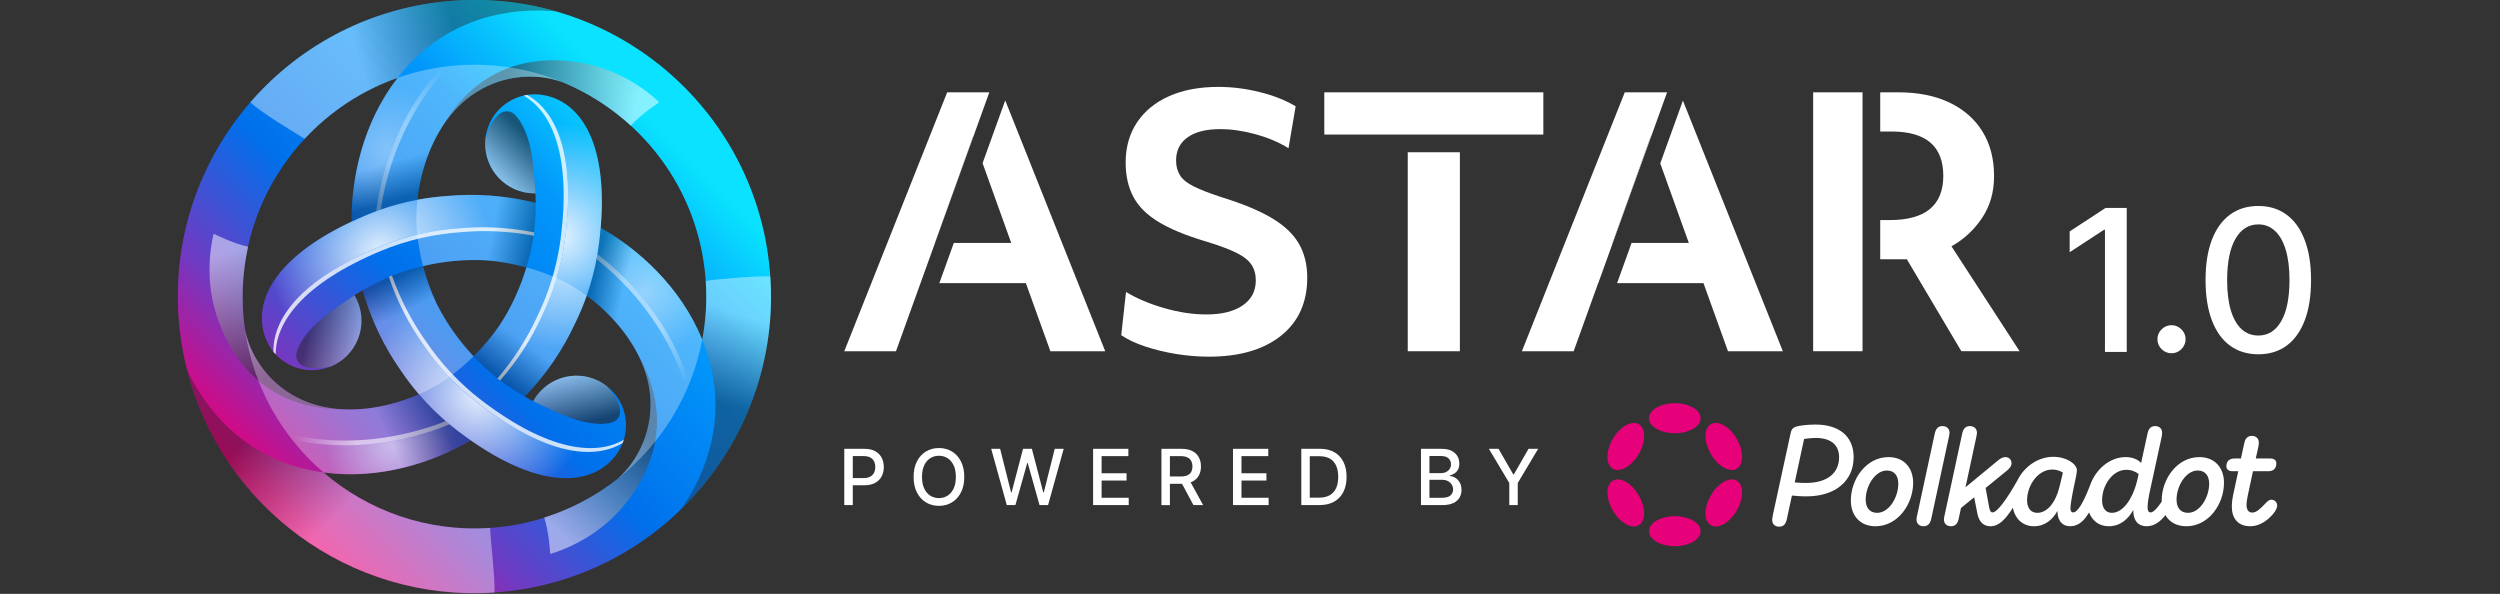 <svg width="1364" height="324" viewBox="0 0 1364 324" fill="none" xmlns="http://www.w3.org/2000/svg">
<rect x="0" y="0" width="1364" height="324" fill="#333333" stroke="none"/>
<path d="M900.599 74.54L879.779 132.53H879.939L900.719 74.88L900.599 74.54Z" fill="white"/>
<path d="M530.899 74.54L510.089 132.53H510.149L530.979 74.76L530.899 74.54Z" fill="white"/>
<path d="M536.099 89.02L551.719 132.53H520.409L512.509 154.46H559.709L573.089 191.64H603.019L548.449 54.77L536.099 89.02Z" fill="white"/>
<path d="M510.089 132.53L530.899 74.54L530.979 74.76L539.769 50.37H516.779L460.639 191.64H488.839L510.149 132.53H510.089Z" fill="white"/>
<path d="M693.719 118.87C686.899 114.85 677.859 111.1 666.579 107.63C660.139 105.53 655.089 103.58 651.429 101.77C647.769 99.98 645.229 97.93 643.809 95.64C642.379 93.35 641.669 90.65 641.669 87.55C641.669 82.09 643.779 77.88 647.989 74.91C652.199 71.93 658.089 70.45 665.649 70.45C671.849 70.45 678.319 71.38 685.069 73.24C691.819 75.1 697.799 77.64 703.009 80.86L706.909 58C701.579 54.78 695.109 52.21 687.489 50.29C679.869 48.37 672.279 47.41 664.719 47.41C654.429 47.41 645.509 49.08 637.949 52.43C630.389 55.78 624.539 60.55 620.389 66.74C616.239 72.94 614.159 80.25 614.159 88.67C614.159 95.86 615.559 102.08 618.339 107.35C621.129 112.62 625.679 117.17 631.999 121.01C638.319 124.85 646.619 128.32 656.909 131.42C664.349 133.65 670.109 135.76 674.199 137.74C678.289 139.72 681.139 141.92 682.749 144.34C684.359 146.76 685.169 149.64 685.169 152.98C685.169 158.81 682.779 163.36 678.009 166.64C673.239 169.92 666.639 171.56 658.209 171.56C650.899 171.56 643.249 170.42 635.259 168.12C627.269 165.83 620.299 162.89 614.349 159.29L611.749 182.89C615.219 185.25 619.559 187.29 624.759 189.02C629.969 190.76 635.569 192.12 641.579 193.11C647.589 194.1 653.569 194.6 659.519 194.6C676.249 194.6 689.379 190.79 698.919 183.17C708.459 175.55 713.229 164.99 713.229 151.48C713.229 144.29 711.679 138.07 708.579 132.8C705.479 127.53 700.519 122.89 693.709 118.86L693.719 118.87Z" fill="white"/>
<path d="M842.049 50.37H722.539V73.41H842.049V50.37Z" fill="white"/>
<path d="M796.509 83.07H768.069V191.64H796.509V83.07Z" fill="white"/>
<path d="M879.779 132.53L900.599 74.54L900.719 74.88L909.559 50.37H886.469L830.339 191.64H858.589L871.969 154.46H872.029L879.939 132.53H879.779Z" fill="white"/>
<path d="M905.839 89.15L921.419 132.53H890.199L882.289 154.46H929.409L942.789 191.64H972.719L918.199 54.88L905.839 89.15Z" fill="white"/>
<path d="M1064.72 134.39C1071.54 130.55 1077.11 125.38 1081.45 118.87C1085.79 112.37 1087.96 104.78 1087.96 96.1C1087.96 86.68 1085.85 78.57 1081.64 71.75C1077.42 64.94 1071.42 59.67 1063.61 55.95C1055.8 52.23 1046.51 50.37 1035.73 50.37H1025.85V71.75H1032.01C1050.85 71.75 1060.26 79.8 1060.26 95.91C1060.26 112.02 1050.53 120.07 1031.08 120.07H1025.85V141.44H1040.37L1070.11 191.62H1101.89L1064.71 134.37L1064.72 134.39Z" fill="white"/>
<path d="M1016.2 50.37H989.26V191.63H1016.2V50.37Z" fill="white"/>
<path d="M460.639 275.57V244.87H471.579C473.969 244.87 475.949 245.3 477.519 246.17C479.089 247.04 480.259 248.23 481.039 249.73C481.819 251.23 482.209 252.92 482.209 254.8C482.209 256.68 481.819 258.38 481.039 259.89C480.249 261.39 479.069 262.58 477.499 263.46C475.929 264.33 473.949 264.77 471.569 264.77H464.049V260.84H471.149C472.659 260.84 473.879 260.58 474.819 260.05C475.759 259.52 476.449 258.81 476.889 257.9C477.329 256.99 477.549 255.96 477.549 254.8C477.549 253.64 477.329 252.61 476.889 251.71C476.449 250.81 475.759 250.11 474.819 249.6C473.879 249.09 472.629 248.84 471.099 248.84H465.279V275.57H460.649H460.639Z" fill="white"/>
<path d="M526.109 260.21C526.109 263.49 525.509 266.3 524.309 268.66C523.109 271.01 521.469 272.82 519.389 274.09C517.299 275.35 514.939 275.99 512.289 275.99C509.639 275.99 507.259 275.36 505.179 274.09C503.099 272.83 501.459 271.02 500.259 268.66C499.059 266.3 498.459 263.49 498.459 260.22C498.459 256.95 499.059 254.13 500.259 251.77C501.459 249.42 503.099 247.61 505.179 246.34C507.269 245.08 509.639 244.44 512.289 244.44C514.939 244.44 517.299 245.07 519.389 246.34C521.469 247.6 523.109 249.41 524.309 251.77C525.509 254.12 526.109 256.94 526.109 260.22V260.21ZM521.519 260.21C521.519 257.71 521.119 255.61 520.309 253.89C519.509 252.18 518.409 250.88 517.009 249.99C515.619 249.11 514.039 248.66 512.279 248.66C510.519 248.66 508.929 249.1 507.539 249.99C506.149 250.87 505.049 252.17 504.249 253.89C503.449 255.6 503.039 257.71 503.039 260.21C503.039 262.71 503.439 264.82 504.249 266.53C505.049 268.24 506.149 269.54 507.539 270.43C508.929 271.31 510.509 271.76 512.279 271.76C514.049 271.76 515.619 271.32 517.009 270.43C518.399 269.55 519.499 268.25 520.309 266.53C521.119 264.82 521.519 262.71 521.519 260.21Z" fill="white"/>
<path d="M549.309 275.57L540.799 244.87H545.669L551.649 268.64H551.939L558.159 244.87H562.989L569.209 268.66H569.499L575.469 244.87H580.359L571.829 275.57H567.169L560.709 252.57H560.469L554.009 275.57H549.329H549.309Z" fill="white"/>
<path d="M596.399 275.57V244.87H615.639V248.86H601.029V258.21H614.639V262.18H601.029V271.58H615.829V275.57H596.399Z" fill="white"/>
<path d="M633.679 275.57V244.87H644.619C646.999 244.87 648.979 245.28 650.549 246.1C652.119 246.92 653.299 248.05 654.079 249.5C654.859 250.94 655.249 252.61 655.249 254.5C655.249 256.39 654.859 258.03 654.069 259.46C653.289 260.88 652.109 261.99 650.529 262.78C648.959 263.57 646.979 263.96 644.599 263.96H636.309V259.97H644.179C645.679 259.97 646.899 259.76 647.849 259.33C648.789 258.9 649.489 258.28 649.929 257.46C650.369 256.64 650.589 255.66 650.589 254.51C650.589 253.36 650.369 252.35 649.919 251.5C649.469 250.65 648.779 250 647.829 249.54C646.889 249.09 645.649 248.86 644.119 248.86H638.299V275.59H633.669L633.679 275.57ZM648.829 261.72L656.419 275.57H651.139L643.709 261.72H648.839H648.829Z" fill="white"/>
<path d="M672.719 275.57V244.87H691.969V248.86H677.349V258.21H690.959V262.18H677.349V271.58H692.149V275.57H672.719Z" fill="white"/>
<path d="M719.929 275.57H709.989V244.87H720.239C723.249 244.87 725.829 245.48 727.989 246.71C730.149 247.93 731.799 249.69 732.959 251.97C734.109 254.25 734.689 256.99 734.689 260.18C734.689 263.37 734.109 266.13 732.939 268.42C731.769 270.71 730.089 272.49 727.889 273.72C725.689 274.95 723.039 275.57 719.919 275.57H719.929ZM714.619 271.52H719.669C722.009 271.52 723.949 271.08 725.499 270.19C727.049 269.3 728.209 268.02 728.979 266.34C729.749 264.66 730.129 262.6 730.129 260.17C730.129 257.74 729.749 255.72 728.979 254.04C728.209 252.36 727.079 251.09 725.569 250.22C724.059 249.35 722.189 248.92 719.949 248.92H714.609V271.53L714.619 271.52Z" fill="white"/>
<path d="M775.279 275.57V244.87H786.519C788.699 244.87 790.499 245.23 791.929 245.94C793.359 246.65 794.429 247.62 795.139 248.83C795.849 250.04 796.199 251.41 796.199 252.93C796.199 254.21 795.969 255.29 795.499 256.16C795.029 257.03 794.399 257.73 793.619 258.26C792.829 258.79 791.969 259.17 791.029 259.41V259.71C792.049 259.76 793.049 260.09 794.019 260.69C794.989 261.29 795.799 262.15 796.439 263.26C797.079 264.37 797.399 265.72 797.399 267.31C797.399 268.9 797.029 270.29 796.299 271.53C795.569 272.77 794.429 273.76 792.899 274.48C791.369 275.2 789.419 275.57 787.039 275.57H775.269H775.279ZM779.909 258.15H786.119C787.159 258.15 788.099 257.95 788.929 257.55C789.759 257.15 790.429 256.59 790.919 255.86C791.409 255.14 791.659 254.28 791.659 253.29C791.659 252.02 791.219 250.96 790.329 250.1C789.439 249.24 788.079 248.81 786.239 248.81H779.909V258.15ZM779.909 271.6H786.599C788.819 271.6 790.409 271.17 791.369 270.31C792.329 269.45 792.809 268.38 792.809 267.09C792.809 266.12 792.569 265.23 792.069 264.42C791.579 263.61 790.879 262.97 789.979 262.49C789.079 262.01 787.999 261.77 786.759 261.77H779.909V271.6Z" fill="white"/>
<path d="M812.339 244.87H817.599L825.619 258.83H825.949L833.969 244.87H839.229L828.089 263.52V275.57H823.469V263.52L812.329 244.87H812.339Z" fill="white"/>
<path d="M420.269 150.84C414.199 61.68 336.999 -5.69 247.839 0.38C203.419 3.4 164.419 24.08 137.209 55.09L137.129 55.04C136.949 55.29 136.779 55.54 136.589 55.8C109.559 86.96 94.359 128.39 97.379 172.8C97.669 177.03 98.169 181.2 98.769 185.32C98.799 185.51 98.819 185.69 98.849 185.88C99.259 188.6 99.729 191.3 100.269 193.98C100.269 194.03 100.289 194.08 100.299 194.13C100.789 196.55 101.339 198.95 101.929 201.33C101.929 201.33 101.929 201.33 101.929 201.34C120.619 275.87 190.449 328.66 269.799 323.26C358.959 317.2 426.329 240 420.259 150.84H420.269ZM385.049 153.24C385.799 164.22 385.109 174.97 383.149 185.31C383.129 185.25 383.109 185.19 383.079 185.13C371.349 156.45 348.139 135.75 327.729 124.31C331.859 75.72 315.379 55.25 296.719 51.92C296.209 51.82 295.699 51.74 295.179 51.67C280.369 49.77 266.829 60.24 264.929 75.04C263.029 89.85 273.499 103.39 288.299 105.29C289.589 105.45 290.869 105.5 292.129 105.48C292.209 107.12 292.259 108.86 292.279 110.68C275.029 106.4 258.899 105.57 244.199 106.89C238.699 107.26 233.199 107.95 227.729 108.97C229.569 92.56 235.719 74.14 247.669 60.66C259.219 47.63 276.379 40.16 295.109 42.08C298.659 42.44 302.449 43.31 305.859 44.46C306.019 44.51 306.179 44.56 306.339 44.61C306.339 44.61 306.339 44.61 306.339 44.6C349.719 62.27 381.639 103.44 385.029 153.23L385.049 153.24ZM272.259 177.96C272.259 177.96 272.239 178 272.219 178.01C268.359 183.58 263.769 189.07 258.379 194.38C250.299 185.78 243.809 176.52 238.879 166.94C238.629 166.43 238.359 165.94 238.109 165.42C238.109 165.4 238.089 165.38 238.079 165.36C235.189 159.23 232.729 152.5 230.819 145.18C242.319 142.47 253.599 141.48 264.369 142C264.939 142.04 265.499 142.05 266.069 142.1C266.089 142.1 266.109 142.1 266.129 142.1C272.879 142.66 279.919 143.89 287.199 145.9C283.789 157.21 279.019 167.47 273.179 176.53C272.859 177 272.569 177.48 272.239 177.96H272.259ZM216.959 42.46C216.959 42.46 216.899 42.54 216.869 42.57C197.909 67.06 191.579 97.49 191.869 120.87C147.729 141.59 138.239 166.1 144.689 183.92C144.859 184.41 145.039 184.89 145.249 185.37C151.009 199.14 166.839 205.64 180.609 199.88C194.379 194.12 200.879 178.29 195.119 164.51C194.619 163.31 194.019 162.18 193.369 161.09C194.769 160.19 196.259 159.26 197.849 158.33C202.769 175.41 210.059 189.86 218.549 201.93C221.609 206.5 224.949 210.91 228.569 215.13C213.439 221.75 194.409 225.63 176.759 222.02C159.699 218.54 144.649 207.4 136.949 190.23C135.489 186.97 134.349 183.26 133.639 179.73C133.199 176.65 132.829 173.54 132.619 170.39C128.679 112.42 164.639 60.82 216.979 42.44L216.959 42.46ZM267.409 288.04C232.989 290.38 200.809 278.64 176.489 257.77C207.169 261.95 236.689 252.21 256.799 240.26C296.829 268.15 322.809 264.11 335.029 249.62C335.369 249.23 335.699 248.83 336.009 248.41C345.059 236.54 342.759 219.58 330.889 210.53C319.019 201.48 302.059 203.78 293.009 215.65C292.219 216.69 291.539 217.77 290.929 218.88C289.459 218.13 287.919 217.3 286.329 216.39C298.669 203.58 307.469 190.02 313.679 176.62C316.109 171.67 318.259 166.56 320.109 161.31C333.409 171.1 346.299 185.65 352.009 202.75C357.519 219.27 355.409 237.87 344.379 253.13C342.289 256.02 339.639 258.87 336.939 261.25C336.899 261.28 336.859 261.32 336.819 261.36C317.529 276.52 293.669 286.25 267.409 288.04Z" fill="url(#paint0_linear_93_213)"/>
<path style="mix-blend-mode:overlay" opacity="0.9" d="M296.719 51.92C296.209 51.82 295.699 51.74 295.179 51.67C292.559 51.33 289.979 51.4 287.499 51.8C302.979 60.22 314.269 83.69 308.329 129.97C306.359 145.3 301.809 159.89 295.219 173.27C289.889 184.78 282.629 196.4 272.869 207.57C277.549 211.08 282.119 214.02 286.309 216.4C298.649 203.59 307.449 190.03 313.659 176.63C320.239 163.24 324.799 148.66 326.769 133.33C333.829 78.22 316.489 55.45 296.719 51.92Z" fill="url(#paint1_radial_93_213)"/>
<g style="mix-blend-mode:overlay" opacity="0.8">
<path d="M308.339 129.97C314.269 83.68 302.989 60.22 287.509 51.8C286.909 51.9 286.309 52.02 285.719 52.16C300.879 60.87 311.779 84.31 305.929 129.97C303.959 145.3 299.409 159.89 292.819 173.27C287.659 184.4 280.689 195.63 271.419 206.45C271.909 206.83 272.399 207.2 272.889 207.56C282.639 196.39 289.899 184.77 295.239 173.26C301.819 159.87 306.379 145.29 308.349 129.96L308.339 129.97Z" fill="white"/>
</g>
<path style="mix-blend-mode:overlay" opacity="0.5" d="M249.499 234.95C248.049 233.84 246.649 232.68 245.249 231.52C222.399 241.05 190.739 247.03 159.289 239.73C164.439 246.29 170.189 252.35 176.499 257.77C207.179 261.95 236.699 252.21 256.809 240.26C254.419 238.6 251.989 236.84 249.509 234.94L249.499 234.95Z" fill="url(#paint2_radial_93_213)"/>
<path style="mix-blend-mode:overlay" opacity="0.6" d="M245.239 231.52C244.539 230.94 243.839 230.37 243.149 229.77C220.129 238.97 188.319 244.47 156.939 236.65C157.699 237.69 158.479 238.72 159.279 239.73C190.729 247.03 222.399 241.05 245.239 231.52Z" fill="url(#paint3_linear_93_213)"/>
<path style="mix-blend-mode:overlay" opacity="0.9" d="M144.689 183.96C144.859 184.45 145.039 184.93 145.249 185.41C146.269 187.85 147.619 190.04 149.199 192C148.749 174.38 163.429 152.88 206.479 134.87C220.739 128.91 235.649 125.56 250.539 124.57C263.179 123.43 276.869 123.91 291.419 126.77C292.119 120.96 292.379 115.53 292.349 110.72C275.089 106.44 258.949 105.6 244.239 106.92C229.359 107.91 214.439 111.26 200.179 117.22C148.919 138.66 137.879 165.06 144.699 183.95L144.689 183.96Z" fill="url(#paint4_radial_93_213)"/>
<g style="mix-blend-mode:overlay" opacity="0.8">
<path d="M206.479 134.87C163.429 152.87 148.749 174.38 149.199 192C149.589 192.48 149.989 192.92 150.409 193.37C150.379 175.89 165.229 154.72 207.689 136.96C221.949 131 236.859 127.65 251.749 126.66C263.969 125.56 277.179 125.99 291.189 128.6C291.269 127.98 291.339 127.38 291.419 126.77C276.869 123.91 263.179 123.43 250.539 124.57C235.659 125.56 220.739 128.91 206.479 134.87Z" fill="white"/>
</g>
<path style="mix-blend-mode:overlay" opacity="0.4" d="M326.809 133.34C326.579 135.15 326.269 136.95 325.969 138.74C345.649 153.76 366.659 178.2 376.059 209.08C379.169 201.34 381.549 193.33 383.079 185.16C371.349 156.5 348.169 135.8 327.759 124.36C327.509 127.26 327.199 130.24 326.809 133.34Z" fill="url(#paint5_radial_93_213)"/>
<path style="mix-blend-mode:overlay" opacity="0.5" d="M325.969 138.73C325.819 139.63 325.669 140.52 325.499 141.41C344.979 156.74 365.639 181.55 374.559 212.63C375.079 211.45 375.579 210.26 376.059 209.07C366.659 178.19 345.649 153.75 325.969 138.73Z" fill="url(#paint6_linear_93_213)"/>
<path style="mix-blend-mode:overlay" opacity="0.9" d="M335.039 249.59C335.379 249.2 335.709 248.8 336.019 248.38C337.619 246.28 338.849 244.01 339.749 241.67C324.719 250.87 298.749 248.91 261.629 220.63C249.339 211.26 238.979 200.02 230.679 187.63C223.379 177.26 216.939 165.16 212.149 151.13C206.769 153.43 201.929 155.92 197.789 158.35C202.709 175.44 210.059 189.84 218.559 201.92C226.859 214.31 237.219 225.56 249.509 234.92C293.709 268.59 322.089 264.96 335.039 249.6V249.59Z" fill="url(#paint7_radial_93_213)"/>
<g style="mix-blend-mode:overlay" opacity="0.8">
<path d="M261.639 220.62C298.759 248.9 324.719 250.86 339.759 241.66C339.979 241.09 340.159 240.51 340.339 239.93C325.219 248.7 299.459 246.42 262.849 218.52C250.559 209.15 240.199 197.91 231.899 185.52C224.839 175.49 218.599 163.83 213.859 150.39C213.279 150.63 212.719 150.87 212.159 151.11C216.949 165.14 223.389 177.24 230.689 187.61C238.989 200 249.349 211.25 261.639 220.61V220.62Z" fill="white"/>
</g>
<path style="mix-blend-mode:overlay" opacity="0.3" d="M200.139 117.18C201.829 116.47 203.529 115.84 205.239 115.21C208.409 90.66 219.069 60.25 241.109 36.66C232.849 37.84 224.729 39.78 216.879 42.54C197.919 67.03 191.589 97.46 191.879 120.84C194.509 119.6 197.249 118.38 200.139 117.17V117.18Z" fill="url(#paint8_radial_93_213)"/>
<path style="mix-blend-mode:overlay" opacity="0.4" d="M205.239 115.21C206.089 114.89 206.939 114.57 207.799 114.27C211.339 89.74 222.489 59.44 244.949 36.17C243.669 36.31 242.389 36.47 241.119 36.65C219.079 60.23 208.419 90.65 205.249 115.2L205.239 115.21Z" fill="url(#paint9_linear_93_213)"/>
<path style="mix-blend-mode:multiply" opacity="0.4" d="M247.839 0.38C203.419 3.4 164.419 24.08 137.209 55.09C136.999 55.32 136.799 55.56 136.599 55.79C141.899 61.04 159.209 71.41 166.229 75.73C180.009 60.91 197.329 49.35 216.959 42.46C218.329 40.69 219.749 38.95 221.259 37.25C239.539 16.62 264.499 5.72 293.449 5.72C296.669 5.72 303.239 6.23 303.379 6.24C285.819 1.21 267.119 -0.93 247.839 0.38Z" fill="url(#paint10_linear_93_213)"/>
<path style="mix-blend-mode:multiply" opacity="0.4" d="M267.409 288.04C232.989 290.38 200.809 278.64 176.489 257.77C174.229 257.46 171.959 257.09 169.689 256.63C142.689 251.11 120.759 234.95 106.289 209.87C104.679 207.08 103.239 204.24 101.939 201.35C120.629 275.88 190.459 328.66 269.809 323.27C270.159 315.1 267.749 296.14 267.409 288.05V288.04Z" fill="url(#paint11_linear_93_213)"/>
<path style="mix-blend-mode:multiply" opacity="0.4" d="M420.269 150.84C415.299 150.33 391.019 152.25 385.049 153.24C385.799 164.22 385.109 174.97 383.149 185.31C383.989 187.37 384.779 189.45 385.499 191.59C394.219 217.73 391.179 244.8 376.709 269.88C375.129 272.62 373.419 275.24 371.609 277.77C371.579 277.82 371.539 277.87 371.509 277.91C371.509 277.91 371.579 277.85 371.629 277.81C404.499 245.83 423.639 200.19 420.289 150.85L420.269 150.84Z" fill="url(#paint12_linear_93_213)"/>
<path style="mix-blend-mode:multiply" opacity="0.5" d="M295.119 42.09C298.669 42.45 302.459 43.32 305.869 44.47C306.029 44.52 306.189 44.57 306.349 44.62C306.349 44.62 306.349 44.62 306.349 44.61C320.309 50.3 333.069 58.43 344.089 68.49C344.109 68.51 344.139 68.53 344.159 68.55C349.469 62.48 359.689 55.81 359.689 55.81C359.689 55.81 344.029 39.8 320.089 34.83C303.329 31.35 265.519 27.98 241.669 68.56C241.669 68.56 241.759 68.47 241.899 68.34C243.659 65.67 245.539 63.08 247.659 60.69C259.209 47.66 276.369 40.19 295.099 42.11L295.119 42.09Z" fill="url(#paint13_linear_93_213)"/>
<path style="mix-blend-mode:multiply" opacity="0.5" d="M344.369 253.13C342.279 256.02 339.629 258.87 336.929 261.25C336.809 261.36 336.679 261.48 336.559 261.59C336.559 261.59 336.559 261.59 336.559 261.6C324.659 270.85 311.229 277.83 297.009 282.35C296.979 282.36 296.959 282.37 296.929 282.38C299.529 290.01 300.199 302.2 300.199 302.2C300.199 302.2 321.899 296.65 338.169 278.4C349.559 265.62 371.389 234.57 348.169 193.63C348.169 193.63 348.199 193.76 348.239 193.94C349.669 196.8 350.969 199.72 351.989 202.75C357.499 219.27 355.389 237.87 344.359 253.13H344.369Z" fill="url(#paint14_linear_93_213)"/>
<path style="mix-blend-mode:multiply" opacity="0.5" d="M136.989 190.29C135.529 187.03 134.389 183.32 133.679 179.79C133.649 179.63 133.599 179.46 133.569 179.3C133.569 179.3 133.569 179.3 133.559 179.3C131.509 164.37 132.169 149.25 135.369 134.68C135.369 134.65 135.369 134.62 135.379 134.59C127.469 133.03 116.579 127.51 116.579 127.51C116.579 127.51 110.539 149.08 118.209 172.3C123.579 188.56 139.559 222.99 186.619 223.35C186.619 223.35 186.499 223.31 186.309 223.26C183.119 223.07 179.939 222.74 176.799 222.1C159.739 218.62 144.689 207.48 136.989 190.31V190.29Z" fill="url(#paint15_linear_93_213)"/>
<path style="mix-blend-mode:multiply" opacity="0.6" d="M288.309 105.29C289.599 105.45 290.879 105.5 292.139 105.48C292.139 105.48 291.289 88.67 289.229 80.04C287.169 71.41 284.119 65.7 280.779 62.47C278.379 60.15 270.819 57.27 264.939 75.05C263.039 89.86 273.509 103.4 288.309 105.3V105.29Z" fill="url(#paint16_linear_93_213)"/>
<path style="mix-blend-mode:multiply" opacity="0.5" d="M195.119 164.55C194.619 163.35 194.019 162.22 193.369 161.13C193.369 161.13 179.229 170.27 172.789 176.37C166.349 182.47 162.929 187.96 161.799 192.48C160.989 195.71 162.279 203.71 180.609 199.91C194.379 194.15 200.879 178.32 195.119 164.54V164.55Z" fill="url(#paint17_linear_93_213)"/>
<path style="mix-blend-mode:multiply" opacity="0.6" d="M293.029 215.61C292.239 216.65 291.559 217.73 290.949 218.84C290.949 218.84 305.929 226.51 314.439 229.04C322.939 231.57 329.409 231.78 333.889 230.5C337.089 229.58 343.369 224.47 330.919 210.49C319.049 201.44 302.089 203.74 293.039 215.61H293.029Z" fill="url(#paint18_linear_93_213)"/>
<path style="mix-blend-mode:multiply" opacity="0.3" d="M287.209 145.9C283.799 157.21 279.029 167.47 273.189 176.53C272.869 177 272.579 177.48 272.249 177.96C272.239 177.98 272.229 178 272.209 178.01C268.349 183.58 263.759 189.07 258.369 194.38C262.069 198.32 266.079 202.14 270.479 205.76C276.009 210.12 281.419 213.63 286.319 216.4C298.659 203.59 307.459 190.03 313.669 176.63C316.099 171.68 318.249 166.57 320.099 161.32C314.409 157.13 308.639 153.79 303.329 151.53C297.829 149.19 292.459 147.35 287.209 145.9Z" fill="url(#paint19_linear_93_213)"/>
<path style="mix-blend-mode:multiply" opacity="0.3" d="M176.489 257.77C207.169 261.95 236.689 252.21 256.799 240.26C254.409 238.6 251.979 236.84 249.499 234.94C241.739 229.03 234.749 222.36 228.569 215.14C213.439 221.76 194.409 225.64 176.759 222.03C159.699 218.55 144.649 207.41 136.949 190.24C135.489 186.98 134.349 183.27 133.639 179.74C138.099 211.02 153.879 238.35 176.509 257.76L176.489 257.77Z" fill="url(#paint20_linear_93_213)"/>
<path style="mix-blend-mode:multiply" opacity="0.3" d="M258.369 194.38C250.289 185.78 243.799 176.52 238.869 166.94C238.619 166.43 238.349 165.94 238.099 165.42C238.099 165.4 238.079 165.38 238.069 165.36C235.179 159.23 232.719 152.5 230.809 145.18C225.559 146.42 220.259 147.98 214.939 149.97C208.419 152.57 202.679 155.5 197.839 158.35C202.759 175.43 210.049 189.88 218.539 201.95C221.599 206.52 224.939 210.93 228.559 215.15C235.049 212.31 240.829 208.98 245.449 205.51C250.219 201.93 254.489 198.2 258.369 194.39V194.38Z" fill="url(#paint21_linear_93_213)"/>
<path style="mix-blend-mode:multiply" opacity="0.3" d="M216.859 42.58C197.899 67.07 191.569 97.5 191.859 120.88C194.499 119.64 197.249 118.41 200.149 117.2C209.139 113.44 218.389 110.73 227.729 108.98C229.569 92.57 235.719 74.15 247.669 60.67C259.219 47.64 276.379 40.17 295.109 42.09C298.659 42.45 302.449 43.32 305.859 44.47C306.019 44.52 306.179 44.57 306.339 44.62C306.339 44.62 306.339 44.62 306.339 44.61C289.089 37.58 270.029 34.26 250.219 35.61C238.589 36.4 227.439 38.78 216.939 42.47C216.909 42.51 216.879 42.55 216.849 42.58H216.859Z" fill="url(#paint22_linear_93_213)"/>
<path style="mix-blend-mode:multiply" opacity="0.3" d="M383.079 185.12C371.349 156.44 348.139 135.74 327.729 124.3C327.479 127.21 327.169 130.2 326.769 133.32C325.529 142.99 323.259 152.36 320.099 161.32C333.399 171.11 346.289 185.66 351.999 202.76C357.509 219.28 355.399 237.88 344.369 253.14C342.279 256.03 339.629 258.88 336.929 261.26C336.889 261.29 336.849 261.33 336.809 261.37C360.569 242.7 377.369 215.79 383.129 185.31C383.109 185.25 383.089 185.19 383.059 185.13L383.079 185.12Z" fill="url(#paint23_linear_93_213)"/>
<path style="mix-blend-mode:multiply" opacity="0.3" d="M227.649 128.44C228.369 134.36 229.459 139.92 230.819 145.18C242.319 142.47 253.599 141.48 264.369 142C264.939 142.04 265.499 142.05 266.069 142.1C266.089 142.1 266.109 142.1 266.129 142.1C272.879 142.66 279.919 143.89 287.199 145.9C288.759 140.73 290.059 135.36 290.989 129.75C291.999 122.77 292.329 116.32 292.289 110.69C275.039 106.41 258.909 105.58 244.209 106.9C238.709 107.27 233.209 107.96 227.739 108.98C226.949 116.02 226.949 122.7 227.639 128.44H227.649Z" fill="url(#paint24_linear_93_213)"/>
<path d="M1160.35 113.455V192H1148.46V125.344H1148L1129.21 137.616V126.264L1148.81 113.455H1160.35ZM1184.77 192.729C1182.68 192.729 1180.88 191.987 1179.37 190.504C1177.86 188.996 1177.1 187.18 1177.1 185.058C1177.1 182.962 1177.86 181.172 1179.37 179.689C1180.88 178.18 1182.68 177.426 1184.77 177.426C1186.87 177.426 1188.67 178.18 1190.18 179.689C1191.69 181.172 1192.45 182.962 1192.45 185.058C1192.45 186.464 1192.09 187.756 1191.37 188.932C1190.68 190.082 1189.76 191.003 1188.61 191.693C1187.46 192.384 1186.18 192.729 1184.77 192.729ZM1232.15 193.304C1226.09 193.278 1220.91 191.68 1216.62 188.51C1212.32 185.339 1209.04 180.724 1206.76 174.665C1204.48 168.605 1203.35 161.305 1203.35 152.766C1203.35 144.251 1204.48 136.977 1206.76 130.943C1209.06 124.909 1212.36 120.307 1216.66 117.136C1220.98 113.966 1226.14 112.381 1232.15 112.381C1238.16 112.381 1243.31 113.979 1247.61 117.175C1251.9 120.345 1255.19 124.947 1257.46 130.982C1259.76 136.99 1260.91 144.251 1260.91 152.766C1260.91 161.331 1259.78 168.643 1257.5 174.703C1255.22 180.737 1251.94 185.352 1247.64 188.548C1243.35 191.719 1238.18 193.304 1232.15 193.304ZM1232.15 183.064C1237.47 183.064 1241.62 180.469 1244.61 175.278C1247.63 170.088 1249.14 162.584 1249.14 152.766C1249.14 146.246 1248.45 140.736 1247.07 136.236C1245.71 131.71 1243.76 128.284 1241.2 125.957C1238.67 123.605 1235.65 122.429 1232.15 122.429C1226.86 122.429 1222.7 125.037 1219.69 130.253C1216.67 135.469 1215.15 142.973 1215.12 152.766C1215.12 159.311 1215.8 164.847 1217.15 169.372C1218.53 173.872 1220.49 177.286 1223.02 179.612C1225.55 181.913 1228.6 183.064 1232.15 183.064Z" fill="white"/>
<path d="M990.505 231.635C986.229 231.635 982.105 232.169 980.425 232.626C977.982 233.312 977.371 234.379 976.912 236.589L967.215 281.252C967.062 282.167 966.909 282.929 966.909 283.691C966.909 285.903 968.36 287.349 970.727 287.349C973.324 287.349 974.393 285.673 974.927 283.082L977.676 270.353C979.585 270.582 982.105 270.81 985.695 270.81C1001.5 270.81 1011.35 262.275 1011.35 249.394C1011.35 238.114 1003.49 231.635 990.505 231.635ZM985.313 263.493C982.869 263.493 980.96 263.417 979.203 263.188L984.32 239.485C985.923 239.256 988.291 238.951 990.735 238.951C999.134 238.951 1003.41 242.915 1003.41 249.469C1003.41 257.854 997.302 263.494 985.311 263.494L985.313 263.493Z" fill="white"/>
<path d="M1239.3 272.64C1238 272.64 1237.16 273.402 1235.55 275.155C1232.73 278.051 1230.97 279.651 1228.76 279.651C1226.77 279.651 1225.7 278.051 1225.7 275.459C1225.7 274.011 1226.01 272.259 1226.39 270.353L1229.22 257.091H1237.7C1240.37 257.091 1241.97 255.567 1241.97 252.823C1241.97 251.299 1240.98 250.156 1238.69 250.156H1230.74L1232.12 243.982C1232.27 243.068 1232.42 242.229 1232.42 241.467C1232.42 239.333 1230.97 237.809 1228.61 237.809C1226.08 237.809 1224.94 239.486 1224.41 242.077L1222.65 250.156H1219.06C1216.31 250.156 1214.71 251.68 1214.71 254.424C1214.71 255.948 1215.78 257.091 1218.07 257.091H1221.2L1218.37 270.199C1218.07 271.647 1217.68 274.01 1217.68 276.449C1217.68 282.623 1220.89 287.119 1227.76 287.119C1231.74 287.119 1235.25 285.138 1237.92 282.775C1240.52 280.489 1242.43 277.669 1242.43 275.839C1242.43 274.088 1241.05 272.64 1239.3 272.64Z" fill="white"/>
<path d="M1063.66 236.132C1063.66 233.919 1062.13 232.473 1059.77 232.473C1057.25 232.473 1056.1 234.15 1055.57 236.741L1046.02 281.023C1045.79 281.938 1045.64 282.7 1045.64 283.462C1045.64 285.674 1047.17 287.12 1049.46 287.12C1052.05 287.12 1053.2 285.443 1053.73 282.852L1063.28 238.57C1063.43 237.656 1063.66 236.894 1063.66 236.132Z" fill="white"/>
<path d="M1199.97 249.393C1187.75 249.393 1179.43 261.512 1179.43 273.02C1179.43 273.236 1179.43 273.449 1179.44 273.661C1177.52 276.565 1175.08 279.575 1173.4 279.575C1172.17 279.575 1171.72 278.432 1171.72 276.678C1171.72 274.545 1172.32 270.962 1173.01 267.837L1179.35 238.57C1179.5 237.656 1179.66 236.894 1179.66 236.132C1179.66 233.919 1178.21 232.473 1175.84 232.473C1173.24 232.473 1172.17 234.15 1171.64 236.741L1168.2 252.594C1166.37 250.689 1163.69 249.393 1159.65 249.393C1151.53 249.393 1143.37 255.628 1140.19 265.189C1136.69 274.228 1133.56 279.575 1131.09 279.575C1130.17 279.575 1129.64 278.813 1129.64 277.517C1129.64 273.706 1131.78 264.409 1132.69 259.911C1133 258.234 1133.15 257.548 1133.15 256.557C1133.15 253.204 1127.58 249.24 1120.32 249.24C1111.93 249.24 1104.34 254.542 1100.53 262.423C1094.87 272.402 1089.68 279.577 1087.11 279.577C1085.96 279.577 1085.58 278.128 1085.27 276.756L1083.36 266.238L1095.05 256.711C1096.12 255.796 1097.49 254.499 1097.49 252.824C1097.49 250.766 1096.12 249.395 1094.06 249.395C1092.53 249.395 1091.23 250.31 1089.93 251.376L1072.37 265.856L1078.25 238.57C1078.4 237.656 1078.63 236.894 1078.63 236.132C1078.63 233.919 1077.1 232.473 1074.74 232.473C1072.22 232.473 1071.07 234.15 1070.54 236.741L1060.99 281.023C1060.76 281.938 1060.61 282.7 1060.61 283.462C1060.61 285.674 1062.14 287.12 1064.43 287.12C1067.02 287.12 1068.17 285.443 1068.7 282.852L1069.93 277.136L1077.1 271.343L1078.86 280.184C1079.55 283.691 1081.38 287.12 1086.12 287.12C1090.83 287.12 1094.53 282.827 1098.24 277.025C1099.37 283.101 1103.7 287.12 1109.71 287.12C1115.74 287.12 1119.87 283.538 1122.54 278.737V278.889C1122.54 283.843 1125.06 287.12 1129.49 287.12C1133.49 287.12 1136.82 284.71 1139.79 279.587C1141.48 284.052 1145.24 287.12 1150.49 287.12C1156.67 287.12 1161.1 283.386 1163.93 278.203V278.66C1163.93 284.148 1166.68 287.122 1171.18 287.122C1175.16 287.122 1178.54 284.818 1181.43 281.064C1183.62 284.814 1187.55 287.122 1192.87 287.122C1205.09 287.122 1213.41 275.004 1213.41 263.419C1213.41 255.262 1208.45 249.393 1199.97 249.393ZM1123.84 264.865C1121.62 274.391 1116.89 279.803 1111.54 279.803C1107.95 279.803 1105.97 277.059 1105.97 272.945C1105.97 264.866 1111.85 256.177 1119.71 256.177C1122.08 256.177 1123.91 256.863 1125.51 257.854L1123.84 264.865ZM1166.37 260.827C1163.93 272.031 1158.35 279.805 1152.24 279.805C1148.88 279.805 1146.9 277.214 1146.9 272.947C1146.9 264.792 1152.55 256.332 1160.11 256.332C1163.01 256.332 1165.22 257.322 1166.83 258.618L1166.37 260.827ZM1193.79 279.803C1189.36 279.803 1187.52 276.602 1187.52 272.563C1187.52 265.17 1192.64 256.71 1199.05 256.71C1203.48 256.71 1205.32 259.911 1205.32 263.95C1205.32 271.42 1200.2 279.803 1193.79 279.803Z" fill="white"/>
<path d="M1030.37 249.394C1018.15 249.394 1009.82 261.512 1009.82 273.021C1009.82 281.252 1014.79 287.121 1023.26 287.121C1035.48 287.121 1043.81 275.003 1043.81 263.418C1043.81 255.263 1038.84 249.394 1030.37 249.394ZM1024.18 279.804C1019.75 279.804 1017.92 276.603 1017.92 272.564C1017.92 265.171 1023.04 256.711 1029.45 256.711C1033.88 256.711 1035.71 259.912 1035.71 263.951C1035.71 271.42 1030.6 279.804 1024.18 279.804Z" fill="white"/>
<path d="M913.768 236.366C921.55 236.366 927.859 232.702 927.859 228.183C927.859 223.664 921.55 220 913.768 220C905.986 220 899.678 223.664 899.678 228.183C899.678 232.702 905.986 236.366 913.768 236.366Z" fill="#E6007A"/>
<path d="M913.768 298C921.55 298 927.859 294.336 927.859 289.817C927.859 285.298 921.55 281.634 913.768 281.634C905.986 281.634 899.678 285.298 899.678 289.817C899.678 294.336 905.986 298 913.768 298Z" fill="#E6007A"/>
<path d="M894.131 247.683C898.022 240.957 897.997 233.672 894.076 231.413C890.154 229.153 883.821 232.774 879.93 239.501C876.039 246.227 876.064 253.511 879.985 255.771C883.906 258.031 890.24 254.41 894.131 247.683Z" fill="#E6007A"/>
<path d="M947.61 278.5C951.501 271.774 951.476 264.489 947.555 262.229C943.634 259.97 937.3 263.591 933.41 270.317C929.519 277.044 929.543 284.328 933.465 286.588C937.386 288.847 943.719 285.226 947.61 278.5Z" fill="#E6007A"/>
<path d="M894.076 286.587C897.997 284.327 898.022 277.043 894.131 270.316C890.24 263.59 883.906 259.969 879.985 262.229C876.064 264.488 876.039 271.773 879.93 278.499C883.821 285.226 890.154 288.847 894.076 286.587Z" fill="#E6007A"/>
<path d="M947.555 255.771C951.476 253.512 951.501 246.227 947.61 239.501C943.719 232.774 937.386 229.153 933.465 231.413C929.543 233.673 929.519 240.957 933.41 247.684C937.3 254.41 943.634 258.031 947.555 255.771Z" fill="#E6007A"/>
<defs>
<linearGradient id="paint0_linear_93_213" x1="148.389" y1="272.26" x2="354.739" y2="65.91" gradientUnits="userSpaceOnUse">
<stop stop-color="#E6007A"/>
<stop offset="0.21" stop-color="#703AC2"/>
<stop offset="0.46" stop-color="#0070EB"/>
<stop offset="0.77" stop-color="#0297FB"/>
<stop offset="1" stop-color="#0AE2FF"/>
</linearGradient>
<radialGradient id="paint1_radial_93_213" cx="0" cy="0" r="1" gradientUnits="userSpaceOnUse" gradientTransform="translate(304.949 129.07) scale(61.53 61.53)">
<stop stop-color="white"/>
<stop offset="1" stop-color="white" stop-opacity="0"/>
</radialGradient>
<radialGradient id="paint2_radial_93_213" cx="0" cy="0" r="1" gradientUnits="userSpaceOnUse" gradientTransform="translate(213.999 243.21) scale(35.8 35.8)">
<stop stop-color="white"/>
<stop offset="1" stop-color="white" stop-opacity="0"/>
</radialGradient>
<linearGradient id="paint3_linear_93_213" x1="160.279" y1="237.15" x2="194.789" y2="236.67" gradientUnits="userSpaceOnUse">
<stop stop-color="white" stop-opacity="0"/>
<stop offset="1" stop-color="white"/>
</linearGradient>
<radialGradient id="paint4_radial_93_213" cx="0" cy="0" r="1" gradientUnits="userSpaceOnUse" gradientTransform="translate(207.393 138.252) rotate(-120) scale(61.53)">
<stop stop-color="white"/>
<stop offset="1" stop-color="white" stop-opacity="0"/>
</radialGradient>
<radialGradient id="paint5_radial_93_213" cx="0" cy="0" r="1" gradientUnits="userSpaceOnUse" gradientTransform="translate(351.716 159.947) rotate(-120) scale(35.8 35.8)">
<stop stop-color="white"/>
<stop offset="1" stop-color="white" stop-opacity="0"/>
</radialGradient>
<linearGradient id="paint6_linear_93_213" x1="373.336" y1="209.494" x2="355.665" y2="179.848" gradientUnits="userSpaceOnUse">
<stop stop-color="white" stop-opacity="0"/>
<stop offset="1" stop-color="white"/>
</linearGradient>
<radialGradient id="paint7_radial_93_213" cx="0" cy="0" r="1" gradientUnits="userSpaceOnUse" gradientTransform="translate(261.208 215.289) rotate(120) scale(61.53 61.53)">
<stop stop-color="white"/>
<stop offset="1" stop-color="white" stop-opacity="0"/>
</radialGradient>
<radialGradient id="paint8_radial_93_213" cx="0" cy="0" r="1" gradientUnits="userSpaceOnUse" gradientTransform="translate(210.737 82.307) rotate(120) scale(35.8 35.8)">
<stop stop-color="white"/>
<stop offset="1" stop-color="white" stop-opacity="0"/>
</radialGradient>
<linearGradient id="paint9_linear_93_213" x1="242.837" y1="38.809" x2="226.002" y2="68.927" gradientUnits="userSpaceOnUse">
<stop stop-color="white" stop-opacity="0"/>
<stop offset="1" stop-color="white"/>
</linearGradient>
<linearGradient id="paint10_linear_93_213" x1="250.339" y1="23.5" x2="197.629" y2="38.83" gradientUnits="userSpaceOnUse">
<stop stop-color="#231F20"/>
<stop offset="1" stop-color="white"/>
</linearGradient>
<linearGradient id="paint11_linear_93_213" x1="150.719" y1="224.56" x2="194.809" y2="270.57" gradientUnits="userSpaceOnUse">
<stop stop-color="#231F20"/>
<stop offset="1" stop-color="white"/>
</linearGradient>
<linearGradient id="paint12_linear_93_213" x1="387.359" y1="217.63" x2="402.699" y2="170.98" gradientUnits="userSpaceOnUse">
<stop stop-color="#231F20"/>
<stop offset="1" stop-color="white"/>
</linearGradient>
<linearGradient id="paint13_linear_93_213" x1="274.369" y1="50.17" x2="345.049" y2="66.36" gradientUnits="userSpaceOnUse">
<stop stop-color="#231F20"/>
<stop offset="1" stop-color="white"/>
</linearGradient>
<linearGradient id="paint14_linear_93_213" x1="347.745" y1="231.11" x2="298.392" y2="284.231" gradientUnits="userSpaceOnUse">
<stop stop-color="#231F20"/>
<stop offset="1" stop-color="white"/>
</linearGradient>
<linearGradient id="paint15_linear_93_213" x1="154.368" y1="204.221" x2="133.049" y2="134.915" gradientUnits="userSpaceOnUse">
<stop stop-color="#231F20"/>
<stop offset="1" stop-color="white"/>
</linearGradient>
<linearGradient id="paint16_linear_93_213" x1="289.819" y1="76.24" x2="267.449" y2="98.61" gradientUnits="userSpaceOnUse">
<stop stop-color="#231F20"/>
<stop offset="1" stop-color="white"/>
</linearGradient>
<linearGradient id="paint17_linear_93_213" x1="169.214" y1="177.764" x2="199.764" y2="185.957" gradientUnits="userSpaceOnUse">
<stop stop-color="#231F20"/>
<stop offset="1" stop-color="white"/>
</linearGradient>
<linearGradient id="paint18_linear_93_213" x1="317.424" y1="231.441" x2="309.245" y2="200.888" gradientUnits="userSpaceOnUse">
<stop stop-color="#231F20"/>
<stop offset="1" stop-color="white"/>
</linearGradient>
<linearGradient id="paint19_linear_93_213" x1="270.929" y1="204.28" x2="284.349" y2="185.74" gradientUnits="userSpaceOnUse">
<stop stop-color="#231F20"/>
<stop offset="1" stop-color="white"/>
</linearGradient>
<linearGradient id="paint20_linear_93_213" x1="224.719" y1="196.25" x2="197.879" y2="209.03" gradientUnits="userSpaceOnUse">
<stop stop-color="#231F20"/>
<stop offset="1" stop-color="white"/>
</linearGradient>
<linearGradient id="paint21_linear_93_213" x1="214.979" y1="151.58" x2="223.289" y2="168.83" gradientUnits="userSpaceOnUse">
<stop stop-color="#231F20"/>
<stop offset="1" stop-color="white"/>
</linearGradient>
<linearGradient id="paint22_linear_93_213" x1="253.629" y1="98.29" x2="247.879" y2="78.48" gradientUnits="userSpaceOnUse">
<stop stop-color="#231F20"/>
<stop offset="1" stop-color="white"/>
</linearGradient>
<linearGradient id="paint23_linear_93_213" x1="315.609" y1="188.99" x2="332.219" y2="192.82" gradientUnits="userSpaceOnUse">
<stop stop-color="#231F20"/>
<stop offset="1" stop-color="white"/>
</linearGradient>
<linearGradient id="paint24_linear_93_213" x1="289.529" y1="132.86" x2="268.449" y2="129.03" gradientUnits="userSpaceOnUse">
<stop stop-color="#231F20"/>
<stop offset="1" stop-color="white"/>
</linearGradient>
</defs>
</svg>

